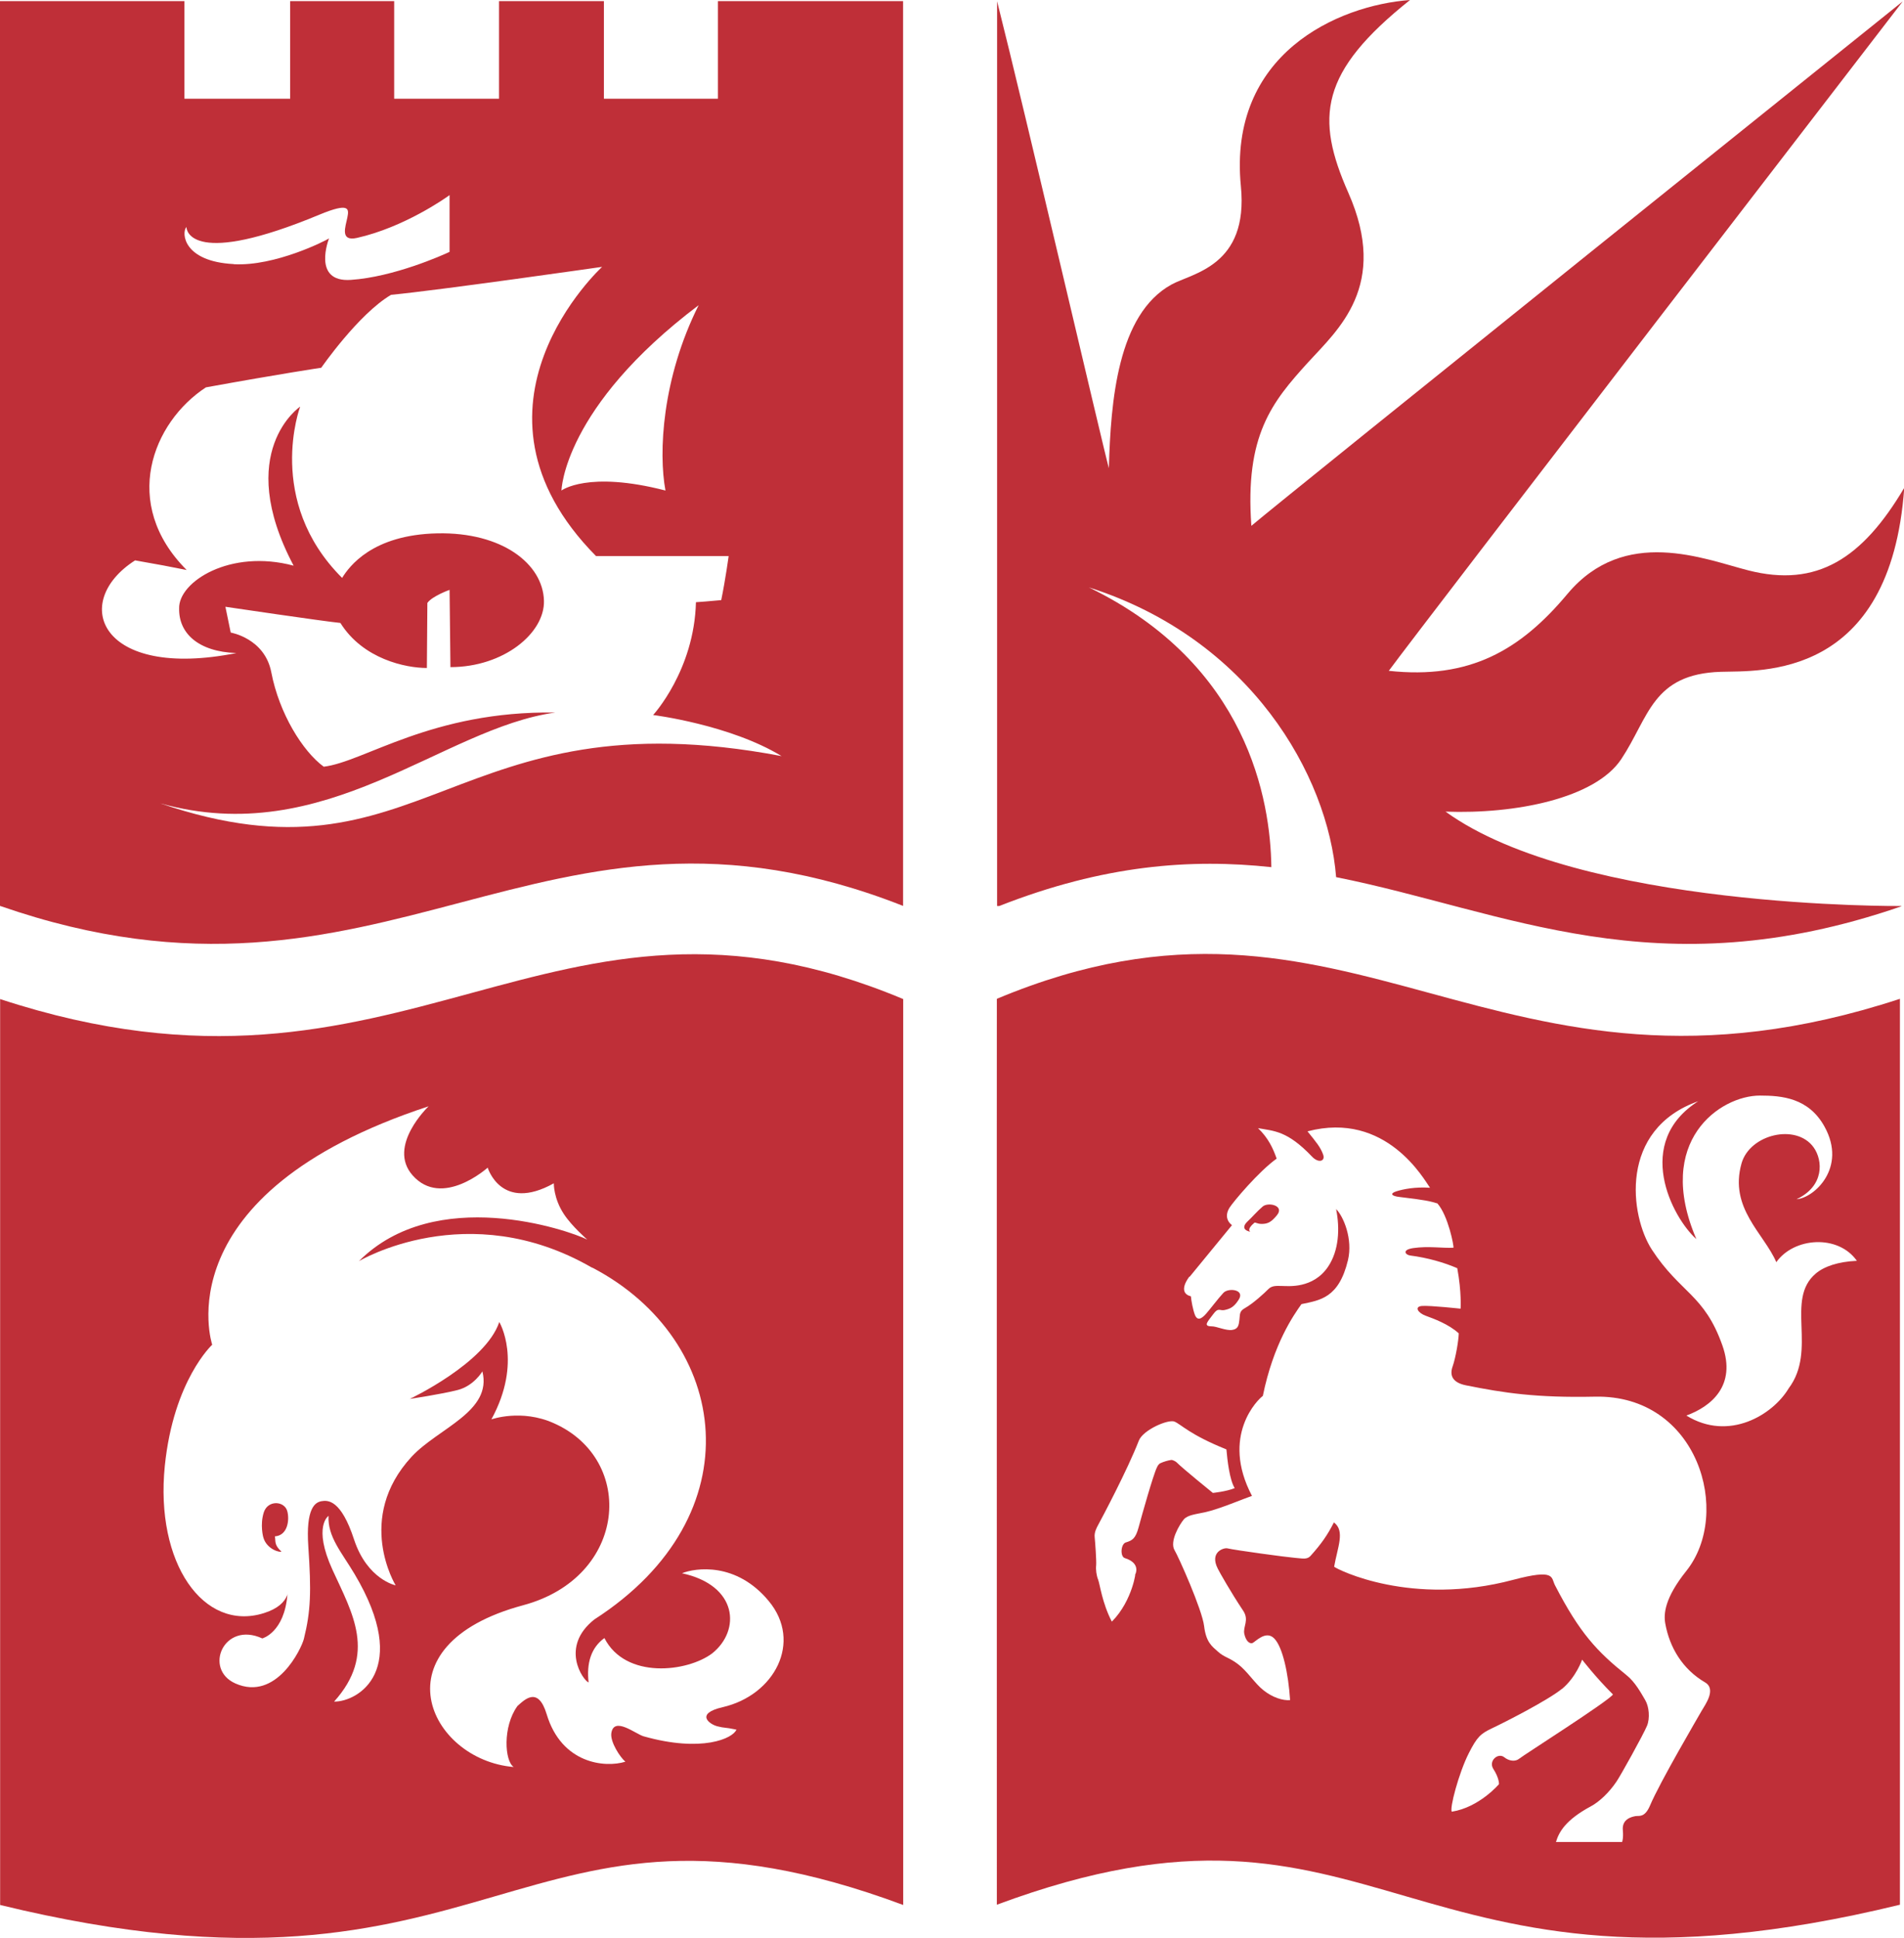 <?xml version="1.0" encoding="UTF-8"?><svg id="svg3087" xmlns="http://www.w3.org/2000/svg" viewBox="0 0 154.33 157.04"><defs><style>.cls-1{fill:#bf2f38;stroke-width:0px;}</style></defs><g id="g3091"><g id="g3096"><g id="g4202"><g id="g3122"><path id="path3124" class="cls-1" d="m103.05,70.26c-.07-5.39-1.9-16.41-14.79-22.66,13.09,4.16,19.39,15.23,20.04,23.48,13.75,2.74,25.95,9.21,45.77,2.38l.07-.04s-26.07.24-36.97-7.65c5.63.21,12.11-1.06,14.24-4.25,2.26-3.4,2.5-6.9,8.07-7.08,3.13-.1,13.76.69,14.87-14.91-3.4,5.74-7.08,8.11-12.64,6.69-3.55-.9-10.03-3.62-14.66,1.91-3.82,4.57-7.93,6.94-14.48,6.23C115.17,50.82,154.23.11,154.23.11c0,0-50.04,40.16-52.8,42.5-.53-7.33,1.66-10.02,4.6-13.25,2.41-2.64,6.59-6.21,3.26-13.74-2.69-6.09-2.34-9.77,5-15.62-5.84.43-14.76,4.36-13.71,15.09.64,6.48-3.95,7.04-5.63,7.97-4.36,2.41-4.92,9.42-5.07,14.88-.49-1.77-6.83-29.02-9.06-37.84v73.32h.17c8.49-3.34,15.55-3.85,22.06-3.15"/></g><g id="g3174"><path id="path3176" class="cls-1" d="m53.94,39.75c-.57-3.05-.29-9.07,2.69-15.02-10.98,8.29-11.12,15.02-11.12,15.02,0,0,2.12-1.63,8.43,0Zm-5.1-18.13s-13.32,1.91-17.14,2.27c-2.64,1.55-5.66,5.91-5.66,5.91,0,0-3.12.46-9.35,1.59-4.33,2.83-6.94,9.42-1.56,14.8q-1.7-.35-4.18-.78c-5.31,3.4-2.84,9.71,8.21,7.51-3.12-.11-4.68-1.63-4.64-3.61-.07-2.16,4.14-4.85,9.28-3.47-4.89-9.24.53-12.89.53-12.89,0,0-2.87,7.63,3.4,13.88.57-.92,2.44-3.5,7.72-3.61,5.26-.11,8.56,2.48,8.64,5.46.07,2.62-3.26,5.38-7.58,5.38l-.07-6.26s-1.41.5-1.8,1.06c0,.29-.04,5.27-.04,5.27-1.7,0-5.17-.71-7.01-3.65-1.42-.14-9.32-1.31-9.32-1.31l.43,2.09s2.76.46,3.29,3.22c.64,3.34,2.55,6.41,4.25,7.65,3.29-.39,8.75-4.54,18.77-4.39-9.21,1.27-18.55,11.12-32.02,7.36,21.39,7.3,23.59-8.92,50.36-3.83-4.18-2.55-10.41-3.33-10.41-3.33,0,0,3.33-3.61,3.47-9.14.43-.03.99-.07,2.05-.17.36-1.77.6-3.57.6-3.57,0,0-5.84,0-10.75,0-11.94-12.08.51-23.45.51-23.45Zm-29.89-.21c3.36.18,7.45-1.91,7.72-2.09,0,0-1.42,3.58,1.77,3.36,3.46-.23,7.44-2,8-2.27v-4.6c-.31.23-3.68,2.61-7.51,3.47-1.4.31-.92-.92-.78-1.63.14-.71.24-1.29-2.27-.25-10.23,4.25-10.77,1.35-10.77.99-.42.5-.24,2.8,3.83,3.01ZM73.2.09v73.32c-29.5-11.62-41.79,10.91-73.2,0C0,73.75,0,.09,0,.09h14.95v7.91h8.57V.09h8.43v7.91h8.5V.09h8.5v7.91h9.24V.09h15.02"/></g><g id="g3178"><path id="path3180" class="cls-1" d="m101.35,99.82s-.35-.17.32-.73c.08-.07.21.09.6.09.52,0,.79-.17,1.23-.7.65-.79-.71-1.09-1.15-.71-.48.41-.83.84-1.25,1.23,0,0-.7.62.26.82Zm25.25,37.04c-1.17.95-4.78,2.78-5.68,3.2-.9.43-1.19.68-1.86,2-.82,1.61-1.59,4.54-1.38,4.75,2.23-.35,3.82-2.23,3.82-2.23,0,0,.04-.46-.46-1.24-.41-.65.39-1.34.89-.94.38.31.9.38,1.22.11.32-.27,7.28-4.69,7.59-5.2-1.41-1.4-2.5-2.82-2.5-2.82,0,0-.48,1.42-1.64,2.38Zm-27.2-19.41c-2.98-1.2-3.64-2.01-4.2-2.25-.5-.21-2.54.66-2.89,1.54-.92,2.37-2.98,6.25-3.28,6.8-.16.29-.34.64-.3,1.03.04.39.15,1.91.12,2.27-.04.35.02.82.16,1.17.14.35.32,1.88,1.11,3.4,1.73-1.73,1.99-4.29,1.88-3.79,0,.02.55-.93-.83-1.36-.39-.12-.33-1.15.09-1.27.52-.16.78-.3,1.03-1.22.25-.93,1.18-4.24,1.49-4.87.05-.1.13-.27.3-.34.27-.12.58-.21.84-.25.13-.02.38.12.46.2.47.48,2.93,2.47,2.93,2.47,0,0,1.1-.11,1.77-.39-.42-.67-.6-2.3-.67-3.12Zm-3-13.99s-1.04,1.28.13,1.59c.03.37.17,1.1.32,1.49.2.51.53.35.91-.08.37-.42.97-1.23,1.41-1.7.4-.42,1.79-.27,1.22.58-.37.57-.66.72-1.14.82-.38.08-.49-.24-.9.32-.43.59-.89,1-.13,1,.4,0,1.16.37,1.66.29.48-.07.53-.38.58-.81.06-.45-.03-.7.47-.97.64-.36,1.57-1.21,1.86-1.51.32-.34.74-.27,1.17-.27s2.48.25,3.7-1.58c.86-1.29.96-3.05.64-4.65.59.58,1.37,2.42.96,4.14-.74,3.07-2.25,3.24-3.77,3.56-.64.9-2.27,3.22-3.13,7.44-.37.25-3.45,3.22-.88,8.1-.66.22-2.62,1.06-3.78,1.32-.78.17-1.43.22-1.75.59-.35.42-1.17,1.8-.74,2.5.3.49,2.23,4.8,2.39,6.14.16,1.32.64,1.64,1.12,2.07.53.48.88.45,1.62,1.01.75.56,1.38,1.58,2.07,2.12.74.59,1.57.85,2.16.8-.14-2.16-.6-4.29-1.28-4.99-.7-.73-1.57.32-1.79.37-.21.06-.51-.15-.64-.74-.13-.61.43-1.12-.11-1.91-.99-1.48-1.93-3.15-2.04-3.38-.69-1.35.48-1.71.77-1.65.69.16,4.83.72,5.47.77.64.05.99.16,1.28-.16.88-.98,1.38-1.7,1.89-2.71.93.69.29,2.02.02,3.59.27.23,6.27,3.26,14.52,1.06,3.44-.91,3.05-.19,3.38.44,2,3.88,3.42,5.38,5.79,7.28.71.56,1.2,1.48,1.52,2.02.32.53.4,1.48.15,2.09-.32.76-2.16,4.07-2.48,4.53-.6.89-1.39,1.63-2.06,1.99-2.09,1.12-2.61,2.12-2.84,2.9h5.36s.12-.28.06-.95c-.09-.94.76-1.1,1.03-1.15.27-.05.74.16,1.17-.85.8-1.9,3.91-7.19,4.18-7.67.27-.48,1.24-1.76.28-2.32-1.81-1.06-2.87-2.81-3.22-4.77-.14-.78-.05-2.06,1.7-4.25,3.75-4.68.96-14.31-7.4-14.13-4.74.1-7.38-.3-10.46-.92-1.13-.23-1.32-.84-1.08-1.52.25-.71.49-2.12.5-2.69-.81-.75-2.06-1.2-2.66-1.42-.65-.23-.97-.75-.32-.8.65-.05,3.13.22,3.13.22,0,0,.09-1.33-.27-3.28-1.06-.46-2.41-.85-3.82-1.03-.38-.05-.7-.46.25-.6,1.24-.18,2.38.02,3.26-.03.05-.11-.42-2.59-1.3-3.59-.61-.18-.93-.27-3.05-.52-.74-.08-.78-.3-.28-.46.57-.18,1.53-.37,2.73-.29-.46-.63-3.54-6.25-9.93-4.57.71.88,1.06,1.29,1.27,1.89.19.54-.38.71-.9.16-2.02-2.12-3.08-2.07-4.38-2.31.85.82,1.22,1.65,1.51,2.47-1.46,1.04-3.53,3.51-3.83,3.99-.55.91.21,1.4.21,1.4l-3.43,4.18Zm41.3-14.24c-6.54,2.29-5.57,9.33-3.81,12.04,2.31,3.54,4.25,3.61,5.72,7.77,1.15,3.25-.9,4.94-2.92,5.68,3.45,2.13,7.02-.07,8.29-2.2,2.35-3.13-.31-7.19,2.2-9.31.67-.57,1.8-.96,3.33-1.03-1.52-2.16-5.1-1.91-6.53.11-1.01-2.34-3.84-4.38-2.82-8,.67-2.37,4.43-3.26,5.84-1.31.77,1.07.88,3.15-1.38,4.21,1.42-.1,4.11-2.55,2.27-5.88-1.29-2.34-3.47-2.52-5.24-2.52-3.22,0-8.57,3.68-5.15,11.63-1.97-1.75-5.15-7.86.21-11.21Zm16.3-8.28c0-1.17,0,73.41,0,73.41-40.58,9.88-41.75-11.69-73.2,0,0,.95-.01-73.42,0-73.41,28.9-12.11,40.16,10.84,73.2,0"/></g><g id="g3182"><path id="path3184" class="cls-1" d="m26.63,122.84s-1.29.84.32,4.37c1.61,3.52,3.61,6.81.13,10.68,1.97.02,6.27-2.58,1.67-10.32-1.06-1.79-2.2-3.02-2.12-4.73Zm-4.35,1.66c1.06-.07,1.2-1.38,1-2.06-.23-.81-1.57-.91-1.9.12-.32,1.02-.04,2.01-.04,2.01.27.99,1.37,1.26,1.47,1.16-.62-.55-.45-.87-.53-1.23Zm1.02,4.69c-.25,3.12-2.04,3.58-2.04,3.58-3.12-1.43-4.79,2.49-2.18,3.65,3.32,1.47,5.35-2.82,5.55-3.61.56-2.25.61-3.84.36-7.49-.21-3.11.55-3.58,1.07-3.67.52-.09,1.58-.13,2.64,3.11,1.07,3.24,3.37,3.71,3.37,3.71,0,0-3.33-5.42,1.3-10.43,2.16-2.32,6.55-3.65,5.73-6.91,0,0-.68,1.17-2,1.51-1.32.34-3.88.72-3.88.72,0,0,6.14-2.9,7.25-6.23,0,0,1.92,3.2-.64,7.89,0,0,2.43-.87,5.06.31,6.68,2.96,5.97,12.48-2.48,14.75-12.04,3.23-7.66,12.54-.77,13.11-.74-.47-.91-3.27.3-4.94.6-.54,1.68-1.62,2.37.66,1.21,4.03,4.74,4.36,6.38,3.85-.43-.36-1.23-1.59-1.14-2.3.2-1.41,1.96.05,2.61.24,4.74,1.34,7.26.17,7.53-.54-1.06-.22-.88-.1-1.55-.27-.62-.16-1.84-1.02.44-1.55,4.19-.96,6.49-5.28,3.73-8.6-2.63-3.18-5.95-2.69-7.03-2.25,4.54.98,4.77,4.63,2.45,6.49-2.02,1.52-7.03,2.12-8.74-1.24-1.08.78-1.46,2.03-1.28,3.6-.45-.17-2.36-2.88.47-5.11,13.1-8.44,10.98-22.63-.1-28.47l-.14-.06c-10.05-5.78-18.85-.5-18.85-.5,6.22-6.23,16.96-2.52,18.51-1.75,0,0-1.24-1.07-1.89-2.06-.85-1.28-.82-2.5-.82-2.5-4.27,2.38-5.36-1.27-5.36-1.27,0,0-3.7,3.33-6.09.62-2.09-2.37,1.3-5.59,1.3-5.59-21.64,7.1-17.54,19.32-17.54,19.32,0,0-3.13,2.88-3.84,9.81-.8,7.88,3.13,13.48,8.03,11.94,1.12-.35,1.68-.89,1.9-1.48v-.06Zm49.91-48.23s0,74.37,0,73.41c-31.45-11.69-32.62,9.88-73.2,0,0,0,0-74.59,0-73.41,33.04,10.84,44.3-12.11,73.2,0"/></g></g></g></g></svg>
